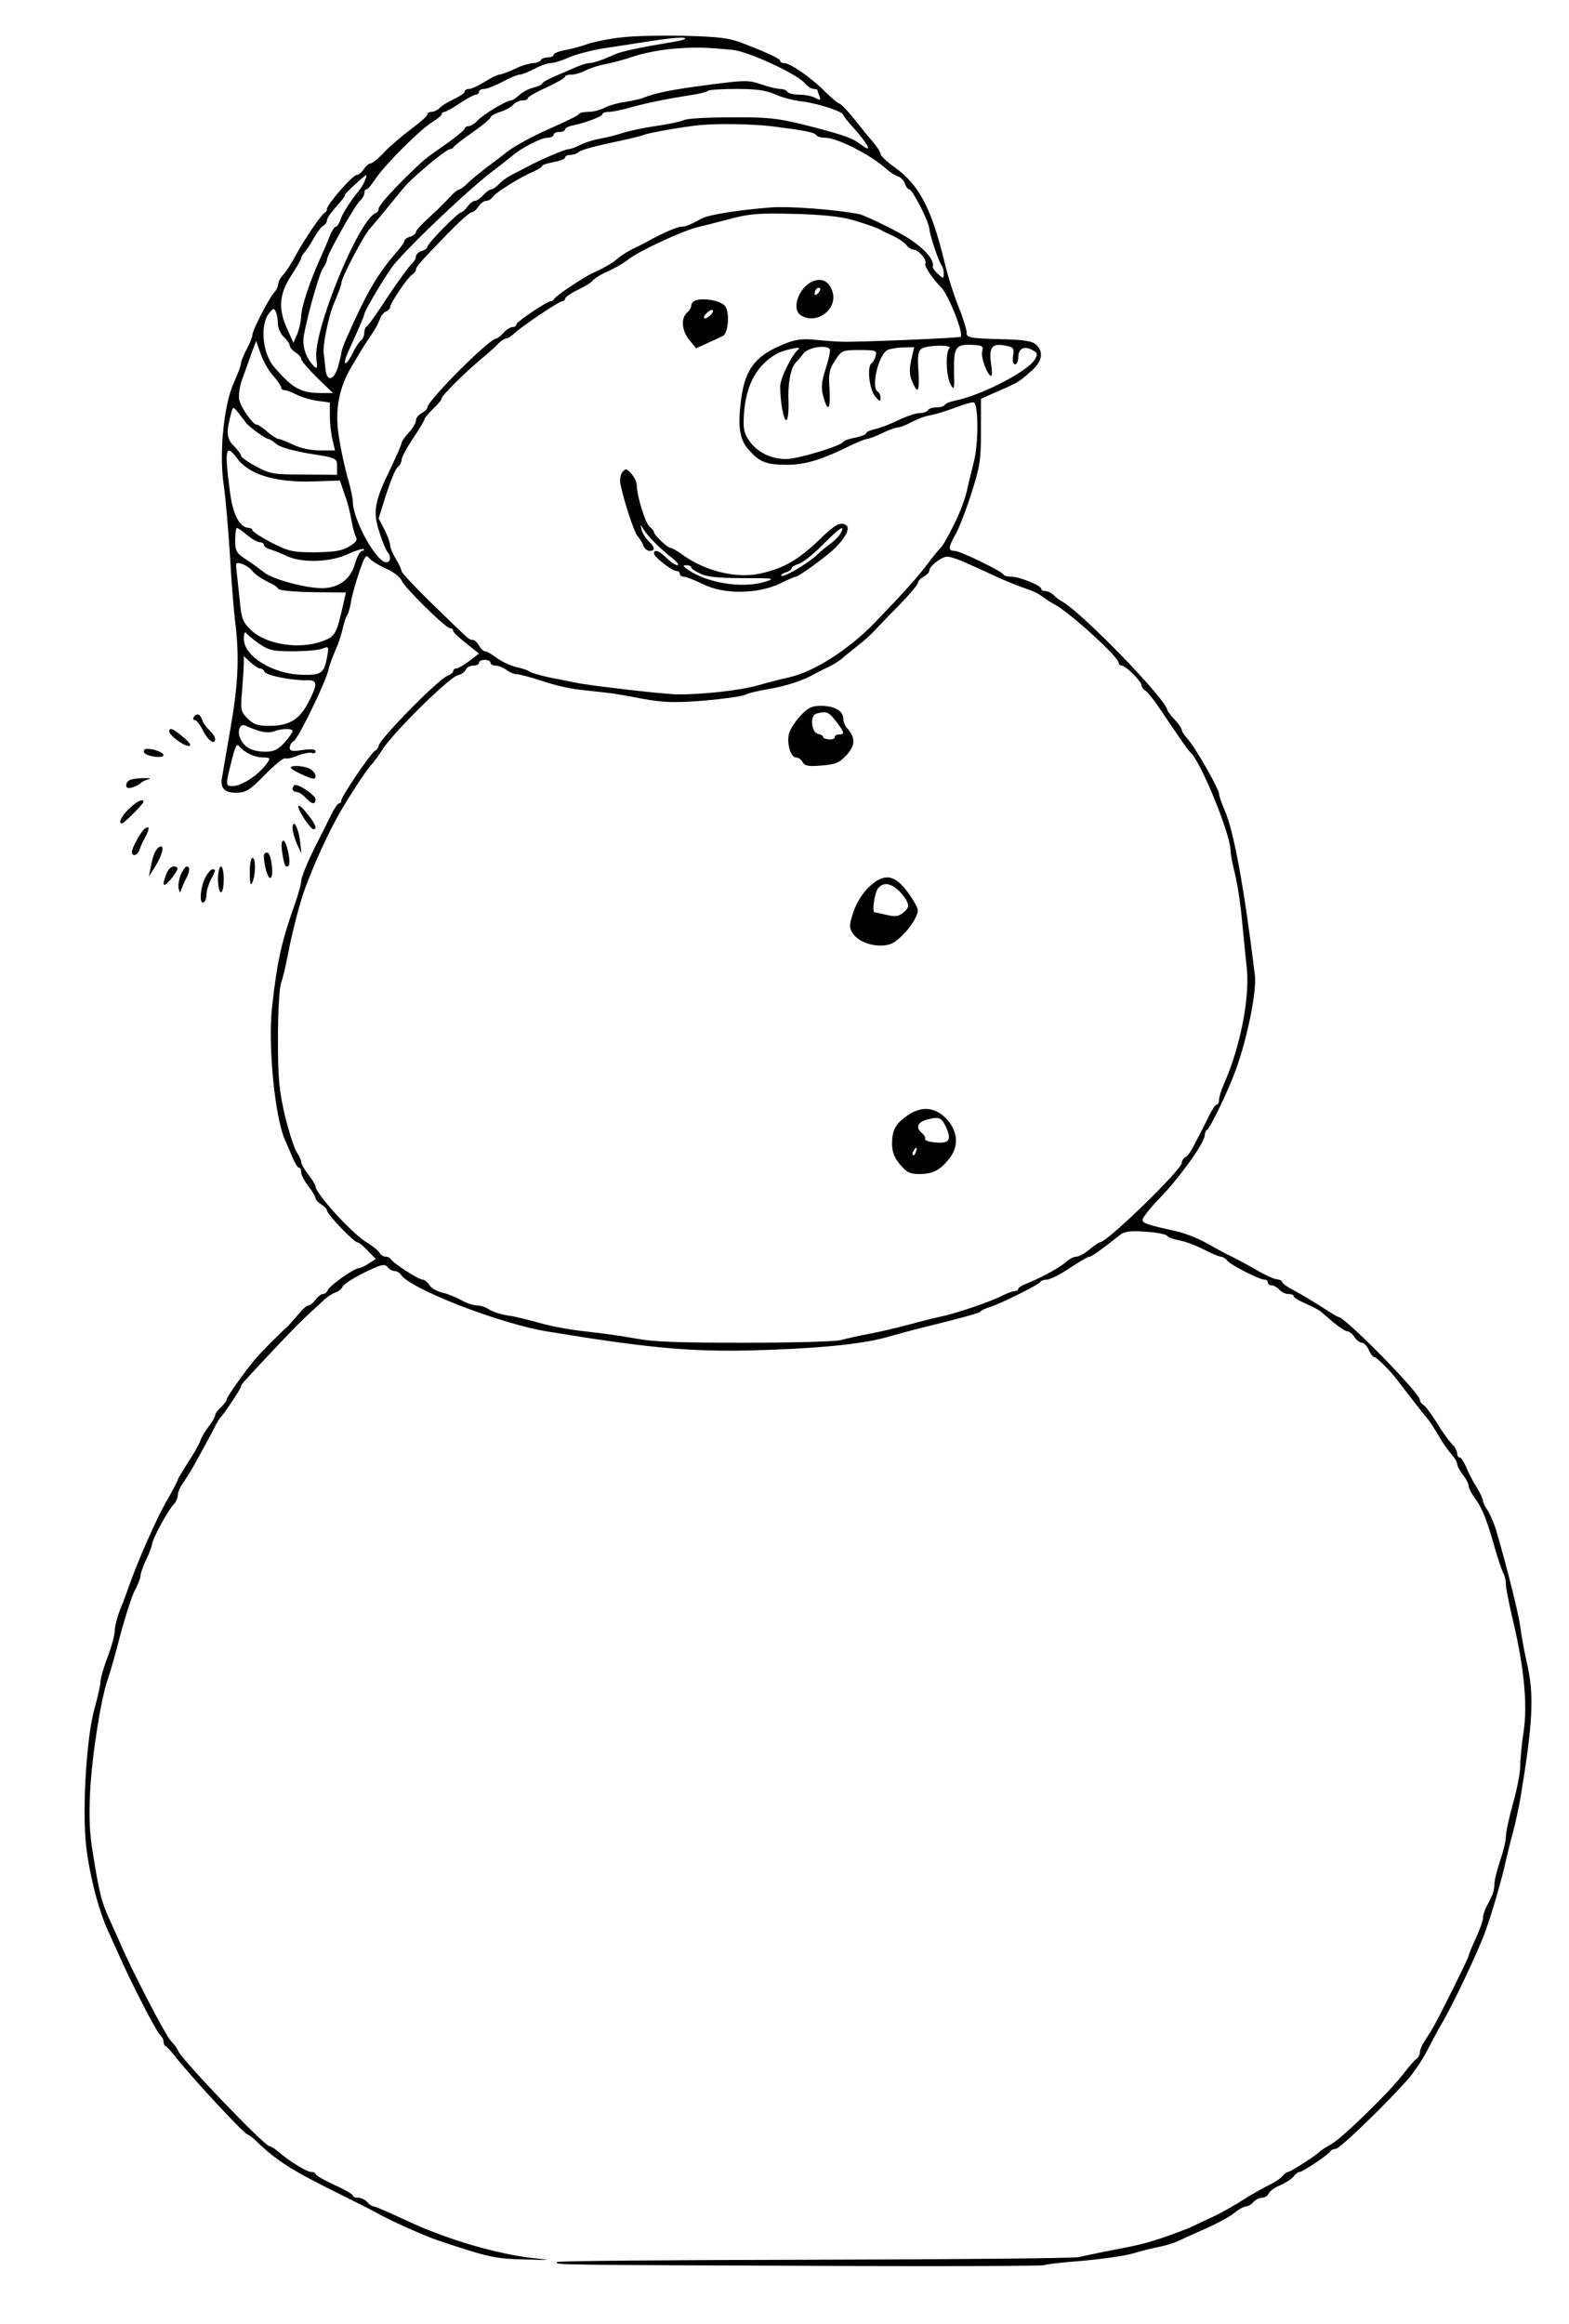 <?xml version="1.0" standalone="no"?>
<!DOCTYPE svg PUBLIC "-//W3C//DTD SVG 20010904//EN"
 "http://www.w3.org/TR/2001/REC-SVG-20010904/DTD/svg10.dtd">
<svg version="1.0" xmlns="http://www.w3.org/2000/svg"
 width="547pt" height="810pt" viewBox="0 0 547 810"
 preserveAspectRatio="xMidYMid meet">

<g transform="translate(0,810) scale(0.1,-0.1)"
fill="#000000" stroke="none">
<path d="M2170 7970 c-41 -4 -95 -15 -120 -23 -25 -9 -62 -19 -82 -22 -21 -4
-38 -11 -38 -16 0 -5 -9 -9 -19 -9 -11 0 -23 -4 -26 -10 -3 -5 -16 -10 -28
-10 -12 -1 -40 -9 -62 -20 -22 -11 -46 -19 -53 -20 -7 0 -30 -11 -52 -25 -22
-14 -46 -25 -55 -25 -8 0 -15 -4 -15 -9 0 -5 -17 -17 -37 -26 -21 -10 -44 -24
-51 -32 -7 -7 -20 -13 -28 -13 -8 0 -14 -4 -14 -9 0 -5 -26 -28 -57 -51 -32
-24 -74 -60 -94 -81 -20 -22 -42 -39 -48 -39 -6 0 -16 -9 -23 -20 -7 -11 -18
-20 -25 -20 -13 0 -103 -102 -103 -118 0 -6 -4 -12 -8 -14 -11 -4 -72 -94
-101 -148 -13 -25 -32 -54 -42 -66 -11 -11 -19 -26 -19 -34 0 -7 -6 -21 -14
-29 -19 -22 -76 -132 -76 -148 0 -7 -9 -30 -20 -50 -11 -21 -20 -43 -20 -50 0
-7 -11 -36 -24 -65 -35 -75 -52 -241 -37 -351 7 -45 16 -154 22 -242 5 -88 13
-194 18 -235 16 -126 12 -219 -15 -376 -14 -82 -28 -160 -30 -174 -7 -38 10
-54 52 -53 33 1 46 10 97 62 33 34 65 60 71 58 6 -3 27 2 45 10 19 7 41 11 48
9 7 -3 13 -1 13 5 0 8 -15 9 -45 5 -36 -6 -45 -4 -45 8 0 8 6 19 14 23 16 9
110 202 121 248 3 16 15 47 25 70 10 22 21 56 25 75 4 19 11 40 15 45 4 6 11
28 14 50 4 22 17 68 29 103 18 52 23 61 33 48 6 -9 32 -25 58 -37 26 -11 51
-30 56 -42 10 -25 154 -167 170 -167 5 0 10 -4 10 -9 0 -4 20 -24 45 -43 l45
-36 -34 -26 c-19 -14 -39 -26 -45 -26 -6 0 -11 -4 -11 -9 0 -5 -9 -12 -19 -16
-30 -9 -241 -224 -241 -245 0 -5 -6 -13 -13 -17 -16 -10 -117 -159 -117 -173
0 -5 -3 -10 -8 -10 -4 0 -16 -17 -26 -37 -21 -43 -32 -65 -45 -90 -31 -59 -61
-129 -61 -144 0 -10 -9 -41 -19 -71 -49 -138 -64 -203 -82 -363 -16 -135 9
-387 44 -467 8 -18 21 -48 28 -65 8 -18 17 -33 21 -33 5 0 8 -7 8 -16 0 -8 11
-30 25 -48 14 -18 25 -37 25 -42 0 -5 9 -15 20 -22 11 -7 20 -16 20 -21 0 -13
94 -111 106 -111 5 0 21 -13 36 -29 l28 -29 -25 -16 c-13 -9 -29 -16 -34 -16
-16 0 -102 -61 -108 -76 -3 -8 -10 -14 -17 -14 -6 0 -18 -9 -26 -20 -8 -11
-19 -20 -25 -20 -6 0 -21 -14 -35 -31 -14 -17 -31 -36 -38 -43 -19 -16 -91
-88 -106 -106 -36 -41 -106 -139 -106 -148 0 -5 -9 -17 -20 -27 -11 -10 -20
-23 -20 -28 0 -6 -11 -24 -24 -41 -13 -17 -26 -40 -29 -51 -4 -11 -23 -44 -42
-73 -19 -30 -35 -56 -35 -59 0 -3 -18 -38 -40 -76 -35 -61 -99 -206 -133 -302
-5 -16 -18 -51 -29 -77 -10 -26 -18 -58 -18 -72 0 -14 -11 -55 -25 -92 -14
-36 -25 -76 -25 -87 0 -11 -9 -50 -19 -86 -29 -98 -45 -352 -31 -483 12 -104
44 -229 79 -303 10 -22 25 -56 34 -75 41 -95 132 -271 144 -281 7 -6 13 -17
13 -24 0 -8 3 -15 8 -17 4 -2 17 -16 30 -32 57 -74 245 -276 256 -276 3 0 16
-10 29 -22 73 -71 125 -103 297 -188 58 -29 112 -56 120 -61 47 -27 163 -79
215 -97 176 -59 201 -65 305 -67 90 -3 95 -2 35 4 -129 13 -312 67 -451 133
-56 26 -106 48 -112 48 -5 0 -15 7 -22 15 -7 8 -21 15 -31 15 -11 0 -19 3 -19
8 0 4 -29 21 -65 37 -36 17 -65 33 -65 38 0 4 -7 7 -15 7 -15 0 -75 36 -114
70 -13 11 -28 20 -32 20 -17 0 -309 305 -318 332 -2 7 -14 23 -27 37 -19 20
-143 261 -174 336 -5 11 -21 47 -36 80 -30 65 -37 92 -60 235 -12 68 -14 128
-10 212 6 127 38 328 61 393 8 22 28 92 44 155 17 63 39 133 50 155 12 21 21
46 21 55 1 8 9 33 20 55 11 22 19 46 20 52 0 17 57 122 76 140 8 8 14 23 14
32 0 10 8 29 18 42 9 13 23 35 31 49 24 42 63 114 79 145 8 17 18 32 21 35 10
9 71 100 71 107 0 7 -1 6 117 132 48 51 101 105 118 120 16 14 39 36 52 48 12
12 31 24 42 28 10 3 22 12 25 20 3 8 37 30 75 49 59 29 72 32 82 20 6 -8 17
-14 25 -14 7 0 17 -6 21 -12 31 -50 349 -173 513 -199 345 -57 493 -70 700
-66 231 6 391 21 480 46 36 10 97 27 135 36 157 39 190 49 195 55 3 4 16 10
30 14 34 10 174 79 178 89 2 4 12 7 22 7 10 0 46 18 79 40 33 22 64 40 69 40
8 0 37 21 107 76 15 12 36 15 89 11 37 -2 71 -9 75 -14 3 -6 24 -13 46 -17 21
-4 59 -19 84 -32 25 -13 51 -24 57 -24 6 0 17 -6 23 -14 13 -16 112 -66 129
-66 7 0 12 -4 12 -10 0 -5 6 -10 14 -10 7 0 19 -7 26 -15 7 -8 21 -15 31 -15
11 0 19 -3 19 -8 0 -4 18 -15 41 -25 22 -10 46 -22 52 -27 7 -6 28 -24 47 -40
19 -16 41 -30 47 -30 7 0 18 -9 25 -20 7 -11 19 -20 26 -20 7 0 18 -11 24 -25
6 -14 15 -25 19 -25 8 0 55 -46 82 -82 34 -45 87 -113 100 -128 13 -16 22 -29
52 -80 11 -18 28 -41 38 -52 9 -10 17 -24 17 -30 0 -7 9 -24 20 -38 11 -14 20
-31 20 -38 0 -8 10 -28 23 -45 26 -37 41 -75 68 -171 11 -38 24 -77 29 -87 6
-10 10 -28 10 -41 0 -13 11 -68 24 -123 39 -164 52 -294 38 -389 -7 -45 -12
-100 -12 -122 0 -21 -11 -80 -25 -129 -14 -50 -25 -102 -25 -116 0 -14 -9 -52
-20 -84 -11 -32 -20 -69 -20 -82 0 -13 -4 -32 -10 -43 -5 -11 -14 -29 -20 -40
-5 -11 -10 -27 -10 -36 0 -8 -11 -40 -25 -70 -14 -30 -25 -57 -25 -61 0 -7
-105 -218 -123 -248 -6 -11 -20 -32 -29 -47 -10 -14 -18 -33 -18 -42 0 -8 -6
-19 -13 -23 -6 -4 -25 -26 -42 -48 -44 -60 -215 -227 -255 -249 -19 -11 -37
-22 -40 -26 -9 -11 -101 -70 -109 -70 -5 0 -14 -7 -21 -16 -8 -8 -27 -21 -44
-29 -17 -8 -49 -26 -71 -39 -56 -36 -104 -63 -145 -81 -19 -9 -49 -23 -66 -31
-18 -7 -60 -23 -95 -35 -62 -20 -83 -25 -199 -47 -30 -6 -71 -15 -90 -19 -19
-4 -435 -8 -923 -9 -488 -1 -891 -4 -894 -8 -11 -10 -33 -10 1046 -14 354 -1
647 0 651 3 5 3 64 10 132 15 67 6 148 17 178 26 30 9 74 20 97 24 23 5 50 14
60 19 10 5 52 24 93 42 41 18 88 43 103 56 16 13 34 23 42 23 7 0 18 7 25 15
7 8 20 15 30 15 10 0 20 7 23 15 4 8 21 21 39 28 18 8 39 21 47 30 7 10 17 17
22 17 11 0 103 62 107 72 2 4 10 8 18 8 15 0 183 163 256 247 20 24 49 67 63
95 15 29 40 76 56 103 42 74 123 245 148 315 21 57 58 184 71 245 5 22 16 67
25 100 9 33 20 87 26 120 43 259 48 357 23 465 -8 36 -19 92 -23 125 -7 52
-40 185 -83 335 -7 25 -21 58 -30 73 -10 14 -18 31 -18 37 0 6 -10 27 -23 48
-13 20 -29 52 -36 70 -8 17 -17 32 -22 32 -5 0 -9 7 -9 15 0 8 -8 22 -18 32
-10 10 -34 43 -52 73 -19 30 -40 59 -47 63 -7 4 -13 12 -13 18 0 24 -261 289
-284 289 -3 0 -31 17 -63 38 -32 20 -75 46 -95 56 -21 11 -38 23 -38 28 0 4
-8 8 -17 9 -10 0 -40 14 -68 30 -27 16 -68 38 -90 49 -22 10 -51 26 -65 34
-45 27 -94 47 -135 56 -91 20 -109 26 -112 37 -2 6 26 42 62 79 71 74 155 192
155 217 0 8 4 17 8 19 10 4 74 136 100 208 40 109 74 276 67 330 -37 304 -74
507 -106 577 -10 24 -19 49 -19 56 0 17 -85 166 -110 192 -11 12 -20 26 -20
31 0 5 -11 21 -25 36 -14 15 -25 30 -25 32 0 34 -296 340 -368 380 -10 5 -23
16 -30 23 -7 7 -20 13 -28 13 -8 0 -14 3 -14 8 0 11 -76 42 -104 42 -13 0 -26
3 -28 8 -5 11 -151 82 -170 82 -23 0 -23 11 3 57 12 21 37 85 55 142 30 93 34
116 34 218 l0 113 38 17 c96 42 89 37 141 83 34 31 40 63 14 88 -13 13 -40 18
-130 20 -104 3 -113 5 -113 23 0 11 -13 52 -29 92 -16 39 -38 110 -49 157 -45
184 -87 265 -173 327 -27 19 -49 40 -49 46 0 7 -13 26 -28 44 -15 17 -36 43
-47 57 -36 46 -64 76 -71 76 -3 0 -24 18 -47 40 -47 48 -122 100 -143 100 -7
0 -14 3 -14 8 0 7 -39 26 -130 61 -45 18 -82 23 -200 26 -80 2 -179 0 -220 -5z
m218 -6 c-3 -3 -32 -9 -64 -14 -90 -15 -157 -29 -179 -39 -50 -22 -77 -31 -91
-31 -8 0 -34 -8 -57 -19 -23 -10 -57 -24 -74 -32 -18 -8 -33 -17 -33 -21 0 -3
-13 -9 -29 -13 -15 -3 -38 -15 -49 -25 -12 -11 -25 -20 -30 -20 -16 0 -98 -49
-117 -70 -10 -11 -24 -20 -32 -20 -7 0 -13 -4 -13 -8 0 -4 -28 -28 -62 -52
-78 -54 -80 -57 -126 -101 -68 -66 -112 -116 -112 -127 0 -6 -4 -12 -9 -14
-60 -21 -221 -415 -208 -509 4 -31 3 -36 -8 -26 -30 31 -43 72 -35 112 16 82
53 211 66 230 8 11 14 25 14 31 0 16 98 190 115 204 8 7 15 19 15 26 0 8 3 14
8 14 4 0 18 17 32 38 32 48 157 173 198 197 18 11 32 23 32 27 0 4 4 8 9 8 6
0 30 14 54 30 25 17 50 30 56 30 6 0 11 5 11 10 0 6 8 10 18 10 9 0 38 11 64
25 26 14 53 25 60 25 7 0 30 9 51 20 20 11 46 20 56 20 11 0 41 9 67 21 27 11
78 24 114 30 36 5 103 16 150 23 94 15 146 19 138 10z m167 -38 c55 -6 218
-81 250 -115 10 -12 24 -21 32 -21 7 0 13 -2 13 -4 0 -2 3 -12 7 -21 5 -15 3
-16 -15 -6 -11 6 -36 11 -56 11 -19 0 -38 5 -41 10 -3 6 -15 10 -25 10 -11 0
-40 7 -66 16 -44 15 -58 15 -178 -1 -126 -16 -188 -28 -231 -45 -11 -5 -40
-11 -64 -15 -24 -3 -56 -12 -72 -20 -15 -8 -41 -15 -58 -15 -16 0 -31 -3 -33
-8 -1 -4 -48 -27 -103 -51 -55 -24 -121 -60 -147 -80 -25 -20 -61 -47 -80 -61
-18 -14 -43 -35 -56 -47 -13 -13 -26 -23 -30 -23 -4 0 -15 -8 -24 -17 -16 -17
-23 -24 -55 -56 -7 -6 -26 -24 -43 -40 -16 -15 -30 -31 -30 -36 0 -5 -9 -13
-20 -16 -11 -3 -20 -10 -20 -14 0 -5 -11 -21 -25 -37 -68 -78 -104 -138 -174
-296 -12 -26 -21 -52 -21 -58 0 -5 -6 -28 -12 -50 -16 -51 -41 -50 -44 0 -2
20 -4 40 -5 45 -6 25 16 134 37 182 13 30 24 59 24 66 0 19 79 169 101 192 10
11 42 49 71 85 61 75 55 70 134 138 34 28 66 52 72 52 6 0 12 4 14 8 2 4 31
27 66 51 34 24 62 47 62 52 0 4 15 13 34 19 19 6 40 18 46 26 7 7 21 14 31 14
11 0 19 3 19 8 0 4 29 21 65 37 36 17 65 33 65 38 0 4 10 7 23 7 12 0 35 7 50
15 15 8 45 17 65 21 20 3 64 15 97 26 33 12 96 24 140 28 78 6 107 6 210 -4z
m148 -155 c23 -11 67 -22 97 -25 53 -7 140 -35 140 -47 0 -3 16 -23 36 -45 42
-47 63 -80 42 -69 -7 5 -20 13 -28 19 -21 16 -67 31 -190 62 -89 22 -127 26
-252 25 -81 0 -155 -4 -165 -10 -10 -5 -53 -14 -95 -20 -42 -6 -95 -17 -119
-25 -24 -8 -61 -17 -81 -20 -20 -4 -50 -13 -65 -21 -15 -8 -34 -15 -41 -15
-12 0 -99 -37 -147 -63 -11 -6 -33 -17 -50 -26 -16 -8 -37 -23 -46 -33 -9 -10
-21 -18 -26 -18 -6 0 -18 -9 -28 -20 -10 -11 -23 -20 -29 -20 -7 0 -18 -9 -26
-20 -8 -11 -18 -20 -22 -20 -11 0 -118 -109 -118 -120 0 -5 -9 -12 -20 -15
-11 -3 -20 -12 -20 -19 0 -8 -7 -19 -16 -27 -8 -7 -45 -58 -82 -113 -36 -56
-69 -102 -74 -104 -4 -2 -8 -12 -8 -22 0 -10 -5 -22 -10 -25 -6 -4 -20 -24
-31 -47 -24 -47 -37 -45 -16 4 37 81 57 127 57 133 0 11 78 141 102 171 62 75
270 272 353 333 22 17 49 38 61 48 32 28 101 63 123 63 12 0 21 5 21 10 0 6 9
10 20 10 11 0 20 4 20 9 0 5 12 11 28 14 43 9 102 31 102 39 0 5 10 8 23 8 12
0 47 7 77 16 55 15 121 29 212 43 26 4 51 10 55 14 3 4 48 7 100 7 70 0 104
-5 136 -19z m-13 -111 c111 -14 150 -21 156 -31 3 -5 16 -9 30 -9 43 0 161
-60 218 -112 11 -10 28 -20 37 -23 10 -3 21 -15 24 -26 4 -10 10 -19 15 -19
11 0 70 -115 70 -138 1 -20 34 -119 44 -129 3 -3 6 -15 6 -26 0 -19 -1 -19
-20 -2 -10 9 -18 20 -18 24 7 26 -32 69 -97 108 -46 27 -143 74 -161 77 -83
16 -245 28 -306 23 -114 -9 -215 -25 -240 -38 -47 -25 -58 -29 -73 -29 -13 0
-69 -24 -120 -53 -11 -6 -33 -17 -50 -25 -16 -8 -38 -22 -48 -30 -20 -18 -51
-36 -87 -52 -34 -15 -134 -82 -138 -92 -2 -4 -7 -8 -12 -8 -13 0 -120 -72
-120 -81 0 -5 -6 -9 -13 -9 -8 0 -22 -9 -32 -20 -10 -11 -21 -20 -25 -20 -24
0 -240 -217 -240 -240 0 -5 -9 -14 -20 -20 -11 -6 -20 -17 -20 -26 0 -8 -11
-27 -25 -42 -14 -15 -25 -31 -25 -36 0 -5 -18 -46 -39 -90 -56 -115 -62 -150
-38 -222 10 -32 23 -63 28 -68 13 -14 11 -36 -4 -36 -35 0 -117 149 -117 212
0 11 -8 50 -19 86 -10 37 -24 101 -30 143 -14 90 0 166 45 242 16 27 34 56 39
65 6 10 20 31 31 47 12 17 24 40 28 52 4 11 13 24 21 27 8 3 15 10 15 15 0 14
61 104 77 114 7 4 13 12 13 17 0 10 14 26 114 129 38 39 74 71 80 71 6 0 17 9
24 20 7 11 19 20 27 20 8 0 18 6 22 13 10 15 95 69 141 88 17 8 32 17 32 21 0
3 18 9 40 13 22 4 40 11 40 16 0 5 8 9 18 9 10 0 22 4 28 9 9 9 58 22 159 43
28 6 59 14 70 18 21 8 136 28 195 34 70 6 177 4 250 -4z m-1417 -187 c-3 -10
-13 -27 -22 -38 -32 -39 -58 -81 -65 -103 -4 -12 -11 -22 -15 -22 -5 0 -14
-15 -21 -32 -7 -18 -21 -51 -31 -73 -38 -83 -69 -176 -69 -208 -1 -17 -7 -45
-14 -62 l-13 -30 -21 47 c-33 70 -29 123 13 187 19 29 35 57 35 61 0 5 6 15
13 22 6 7 21 29 31 48 11 19 25 39 33 43 7 4 13 13 13 20 0 7 16 29 35 50 18
20 31 37 27 37 -6 0 69 69 75 70 1 0 0 -8 -4 -17z m1717 -145 c36 -11 72 -24
80 -29 8 -5 29 -15 45 -22 17 -8 36 -21 44 -30 7 -10 19 -17 26 -17 17 0 48
-37 41 -49 -5 -7 26 -54 54 -81 26 -26 81 -163 69 -174 -5 -4 -356 -19 -414
-17 -22 0 -65 4 -96 7 -45 4 -67 1 -110 -17 -100 -41 -135 -91 -147 -206 -10
-88 -2 -129 32 -165 36 -39 59 -48 130 -48 64 0 123 18 229 71 22 10 44 19 50
19 7 1 30 9 52 20 22 11 46 19 53 20 7 0 21 5 32 10 49 24 58 28 90 34 19 4
59 17 88 28 29 11 55 18 58 15 16 -15 15 -147 -1 -207 -9 -36 -20 -81 -24
-100 -7 -32 -29 -89 -52 -132 -21 -41 -34 -63 -40 -68 -4 -3 -24 -27 -45 -55
-37 -49 -79 -96 -185 -206 -91 -94 -212 -171 -299 -190 -19 -4 -66 -16 -105
-27 -61 -18 -202 -34 -288 -32 -47 1 -299 30 -347 40 -25 5 -70 14 -100 20
-30 7 -59 15 -65 20 -5 4 -26 11 -45 15 -19 4 -49 18 -67 31 -17 13 -36 24
-42 24 -6 0 -15 9 -21 20 -6 11 -16 20 -22 20 -13 0 -7 -5 -146 130 -56 55
-102 104 -102 109 0 6 -9 25 -20 43 -11 18 -20 40 -20 48 0 9 -9 33 -20 55
l-20 38 26 83 c15 46 32 89 40 95 8 6 14 18 14 26 0 9 18 42 40 75 22 33 40
63 40 67 0 4 14 20 30 36 17 16 30 32 30 37 0 9 80 89 139 138 23 19 50 43 59
53 9 9 21 17 26 17 5 0 19 8 30 19 33 29 155 111 166 111 5 0 10 4 10 9 0 5
20 19 45 31 25 12 48 26 51 32 4 5 21 17 38 25 38 17 69 35 87 49 38 30 189
100 244 113 22 5 65 16 95 24 83 23 113 25 260 21 99 -4 152 -10 200 -26z
m-2021 -359 c1 -14 10 -34 21 -44 11 -10 20 -23 20 -29 0 -6 9 -17 20 -24 11
-7 20 -17 20 -23 0 -6 25 -35 55 -65 l56 -54 -38 0 c-75 0 -103 16 -169 93
-39 46 -48 146 -16 185 15 19 18 19 24 4 4 -9 7 -29 7 -43z m-18 -177 c16 -18
29 -37 29 -42 0 -6 6 -10 13 -10 6 0 25 -7 42 -16 16 -8 48 -18 72 -21 l43 -6
0 -46 c0 -25 4 -63 9 -83 l9 -38 -52 0 c-32 0 -69 8 -94 20 -22 11 -45 20 -51
20 -5 0 -23 11 -40 26 -16 14 -33 25 -36 24 -12 -2 -55 59 -61 87 -3 16 2 48
11 73 9 25 24 65 32 89 l16 43 15 -43 c8 -24 27 -59 43 -77z m2359 94 c-15
-15 -11 -97 4 -126 13 -22 14 -18 12 48 -1 83 6 93 66 90 33 -2 37 -4 32 -24
-5 -20 19 -84 32 -84 3 0 3 19 -1 43 -8 56 4 71 47 63 32 -6 34 -9 30 -36 -3
-18 0 -30 7 -30 6 0 11 11 11 25 0 30 20 41 49 25 18 -9 19 -14 10 -31 -22
-42 -189 -128 -282 -146 -15 -3 -30 -9 -33 -14 -3 -5 -16 -9 -29 -9 -13 0 -27
-4 -30 -10 -3 -5 -17 -10 -30 -10 -13 0 -45 -11 -72 -24 -26 -13 -63 -27 -80
-31 -18 -4 -33 -10 -33 -15 0 -4 -17 -11 -37 -15 -21 -4 -40 -10 -43 -15 -10
-15 -159 -60 -199 -60 -53 0 -102 24 -129 64 -19 28 -22 42 -18 98 8 98 44
164 112 204 23 14 94 29 78 17 -22 -17 -64 -101 -64 -130 0 -56 13 -123 22
-117 5 3 8 31 7 62 -3 63 7 119 25 138 6 6 19 21 28 33 18 21 81 30 91 14 3
-5 -4 -35 -14 -67 -15 -47 -17 -66 -9 -97 16 -59 26 -47 22 25 -4 53 -1 69 19
99 23 36 26 37 86 37 56 0 61 -2 56 -20 -3 -11 -9 -23 -14 -26 -17 -10 -9 -88
11 -114 15 -20 20 -21 20 -8 0 9 -4 20 -10 23 -25 16 4 134 36 146 11 4 35 8
55 8 l36 1 -10 -44 c-7 -33 -7 -52 3 -75 20 -48 26 -37 22 36 -4 51 -1 69 10
77 19 14 111 15 98 2z m-2452 -260 c9 -13 68 -56 78 -56 4 0 16 -8 27 -17 11
-11 57 -24 115 -34 97 -15 97 -16 97 -45 l0 -29 -115 1 c-107 0 -119 2 -168
29 -29 15 -52 32 -52 37 0 5 -11 20 -25 34 -26 26 -27 49 -8 118 5 19 7 19 25
-4 10 -13 22 -28 26 -34z m-31 -124 c41 -56 133 -84 263 -80 l95 3 16 -47 c10
-25 20 -66 24 -90 4 -24 11 -50 16 -59 6 -11 0 -20 -24 -34 -24 -15 -52 -19
-118 -20 -79 0 -92 3 -153 34 -36 19 -66 38 -66 43 0 4 -6 8 -12 8 -33 1 -57
47 -67 131 -19 144 -14 165 26 111z m35 -267 c16 -14 36 -25 44 -25 8 0 14 -4
14 -9 0 -5 10 -13 23 -16 12 -4 38 -14 57 -23 52 -25 153 -22 213 7 27 12 52
20 55 17 3 -3 0 -6 -6 -6 -6 0 -18 -21 -25 -47 -16 -53 -57 -83 -115 -83 -57
0 -171 31 -200 54 -15 12 -44 33 -64 46 -34 22 -38 29 -38 68 0 23 3 42 6 42
3 0 19 -11 36 -25z m2495 -92 c21 -9 70 -31 108 -49 39 -18 88 -38 110 -45 22
-7 48 -19 57 -27 9 -7 30 -21 47 -30 54 -30 221 -182 221 -202 0 -5 5 -10 11
-10 13 0 69 -55 69 -69 0 -5 6 -14 13 -18 7 -4 28 -30 47 -58 79 -117 102
-150 108 -155 35 -26 142 -287 142 -344 0 -12 7 -48 15 -80 8 -31 20 -105 25
-164 6 -59 13 -135 17 -169 10 -105 -24 -274 -79 -399 -10 -22 -18 -48 -18
-57 0 -9 -3 -17 -8 -17 -4 0 -16 -17 -26 -37 -10 -21 -23 -47 -29 -58 -6 -11
-17 -33 -26 -50 -8 -16 -20 -34 -28 -38 -7 -4 -13 -13 -13 -20 0 -24 -261
-277 -285 -277 -4 0 -20 -11 -37 -25 -16 -14 -37 -25 -46 -25 -8 0 -25 -8 -36
-19 -22 -19 -79 -51 -133 -73 -18 -7 -33 -16 -33 -20 0 -5 -6 -8 -12 -8 -7 0
-26 -7 -42 -15 -40 -21 -162 -63 -217 -74 -24 -5 -78 -19 -119 -30 -41 -11
-102 -25 -135 -31 -33 -6 -76 -16 -96 -21 -19 -5 -170 -9 -335 -9 -231 0 -317
3 -379 15 -44 8 -121 19 -170 24 -50 5 -122 18 -160 29 -39 11 -90 24 -115 27
-25 4 -54 14 -65 21 -11 8 -30 14 -42 14 -12 0 -37 8 -56 19 -18 10 -48 22
-66 26 -17 4 -37 15 -44 26 -6 10 -17 19 -24 19 -14 0 -106 60 -111 72 -2 4
-10 8 -17 8 -8 0 -18 6 -22 14 -4 7 -26 25 -48 38 -52 33 -175 169 -175 193 0
5 -11 23 -25 41 -14 18 -25 38 -25 44 0 6 -7 22 -16 35 -9 14 -27 71 -41 128
-20 87 -24 127 -24 268 0 92 5 178 11 193 6 16 17 63 25 105 13 70 41 178 59
226 36 96 82 195 122 265 36 62 96 153 109 165 6 6 24 30 40 55 40 61 231 249
260 256 13 3 26 12 29 20 3 8 15 14 26 14 11 0 20 5 20 10 0 6 9 10 20 10 11
0 20 -4 20 -10 0 -5 8 -10 18 -10 10 0 27 -7 38 -15 10 -8 27 -15 36 -15 10 0
50 -11 90 -24 40 -14 102 -28 138 -31 36 -4 76 -8 90 -10 14 -1 67 -10 117
-20 79 -14 111 -15 217 -7 68 6 133 15 143 20 10 6 49 15 86 21 61 11 116 29
157 52 8 5 29 15 45 23 17 7 40 22 52 32 12 11 37 30 54 44 18 14 43 36 56 50
13 14 52 55 88 91 36 37 65 72 65 77 0 6 9 16 20 22 11 6 20 15 20 21 0 16 42
48 62 49 10 0 34 -8 55 -17z m-2480 -30 c11 -15 38 -33 73 -49 8 -4 18 -12 21
-17 4 -5 58 -10 121 -11 l114 -1 -9 -40 c-24 -105 -28 -113 -71 -129 -80 -31
-197 -13 -250 37 -30 29 -34 40 -40 102 -4 39 -9 85 -11 103 -4 31 -3 33 18
27 12 -4 27 -14 34 -22z m27 -257 c34 -23 49 -26 117 -26 43 0 89 4 102 9 24
9 24 9 17 -31 -10 -54 -20 -61 -82 -60 -105 1 -208 64 -208 126 0 17 4 26 8
20 4 -6 25 -23 46 -38z m3 -86 c6 0 13 -5 15 -11 4 -13 96 -31 146 -30 40 2
41 -12 6 -79 -31 -59 -67 -80 -136 -80 -39 0 -54 5 -75 26 -24 24 -25 30 -19
97 3 40 6 83 6 96 l0 24 23 -21 c13 -12 28 -22 34 -22z m-2 -218 c17 -5 39 -6
50 -1 27 10 65 11 65 1 0 -5 -13 -23 -28 -40 -23 -25 -37 -32 -66 -32 -44 0
-71 13 -86 41 -16 29 -4 61 18 49 9 -5 31 -13 47 -18z m-37 -79 c12 -7 33 -13
47 -13 31 0 31 -3 3 -36 -30 -34 -80 -64 -107 -64 -25 0 -25 3 -4 87 13 52 19
63 27 52 6 -8 21 -20 34 -26z"/>
<path d="M2835 7120 c-49 -19 -78 -97 -43 -119 58 -36 134 26 108 89 -13 31
-35 41 -65 30z m17 -42 c-7 -7 -12 -8 -12 -2 0 14 12 26 19 19 2 -3 -1 -11 -7
-17z"/>
<path d="M2428 7054 c-10 -3 -18 -11 -18 -19 0 -7 -7 -18 -15 -25 -22 -19 -18
-65 9 -96 l23 -28 39 18 c21 9 46 21 54 25 19 10 25 81 8 104 -13 18 -69 29
-100 21z m52 -49 c-7 -8 -17 -15 -22 -15 -6 0 -5 7 2 15 7 8 17 15 22 15 6 0
5 -7 -2 -15z"/>
<path d="M2170 6455 c-7 -8 -10 -27 -7 -42 12 -59 47 -167 60 -182 8 -9 17
-24 20 -33 4 -10 13 -18 22 -18 20 0 19 13 -4 34 -10 10 -21 27 -24 39 -5 21
-5 21 6 3 16 -26 56 -66 97 -98 19 -15 29 -27 22 -28 -7 0 -24 11 -38 25 -26
26 -44 32 -44 16 0 -12 63 -61 78 -61 7 0 12 -4 12 -10 0 -5 6 -10 14 -10 8 0
38 -12 67 -26 71 -36 188 -35 266 1 28 14 54 25 57 25 8 0 65 40 115 80 51 42
80 89 60 100 -18 12 -39 1 -85 -44 -79 -77 -132 -108 -218 -126 -80 -16 -184
9 -260 62 -21 16 -43 28 -47 28 -11 0 -59 45 -59 55 0 4 -7 13 -15 19 -15 11
-45 109 -45 145 0 10 -8 28 -19 40 -16 18 -20 19 -31 6z m761 -213 c-5 -10
-22 -27 -37 -38 -14 -10 -36 -28 -48 -40 -28 -27 -115 -78 -122 -71 -3 3 4 8
15 12 12 3 21 10 21 15 0 4 10 10 23 14 13 3 50 32 83 65 60 61 83 76 65 43z
m-521 -120 c0 -4 15 -14 33 -22 22 -11 66 -15 148 -15 109 0 114 -1 75 -13
-78 -24 -201 -4 -267 42 -19 13 -20 16 -6 16 9 0 17 -3 17 -8z"/>
<path d="M2792 5607 c-18 -19 -36 -47 -41 -63 -9 -34 5 -84 24 -84 8 0 18 -7
23 -16 8 -14 21 -16 67 -12 50 4 62 10 87 37 30 34 31 59 2 92 -8 8 -14 24
-14 34 0 27 -30 44 -76 45 -33 0 -46 -6 -72 -33z m122 -20 c30 -39 32 -47 11
-47 -8 0 -15 -4 -15 -9 0 -6 -9 -9 -20 -8 -11 1 -20 4 -20 8 0 4 -8 9 -18 11
-25 7 -29 65 -5 71 35 9 42 6 67 -26z"/>
<path d="M3027 5006 c-20 -19 -42 -55 -52 -85 -15 -46 -15 -54 -2 -74 22 -34
86 -52 130 -38 36 12 97 87 97 119 0 8 -16 36 -36 63 -46 63 -84 67 -137 15z
m99 -4 c12 -9 27 -27 34 -40 10 -20 8 -26 -10 -42 -16 -14 -28 -16 -58 -9 -20
5 -40 9 -43 9 -10 0 0 70 13 85 17 19 38 18 64 -3z"/>
<path d="M3168 4215 c-45 -30 -58 -52 -58 -102 0 -28 8 -48 28 -72 24 -28 34
-33 70 -33 45 1 70 14 101 53 34 43 31 93 -6 136 -39 43 -86 50 -135 18z m131
-45 c19 -44 10 -56 -38 -52 -22 2 -39 8 -36 12 3 4 -2 13 -10 20 -24 20 -17
39 18 48 41 11 49 8 66 -28z m-106 -85 c-3 -9 -8 -14 -10 -11 -3 3 -2 9 2 15
9 16 15 13 8 -4z"/>
<path d="M675 5600 c-3 -5 -1 -10 5 -10 5 0 18 -16 27 -35 17 -35 43 -54 43
-31 0 7 -9 21 -20 31 -11 10 -22 26 -25 36 -7 21 -20 25 -30 9z"/>
<path d="M590 5551 c0 -14 50 -51 68 -51 11 0 4 11 -18 30 -37 31 -50 36 -50
21z"/>
<path d="M502 5478 c5 -14 68 -23 68 -10 0 10 -33 22 -58 22 -8 0 -12 -5 -10
-12z"/>
<path d="M1016 5421 c5 -5 26 -16 47 -25 31 -13 37 -13 37 -1 0 8 -9 19 -19
25 -24 13 -79 14 -65 1z"/>
<path d="M458 5383 c-10 -2 -18 -11 -18 -19 0 -11 6 -13 23 -8 12 4 24 10 27
14 3 4 14 10 25 13 13 3 10 5 -10 5 -16 0 -38 -2 -47 -5z"/>
<path d="M1026 5363 c-11 -11 -6 -23 7 -23 8 0 22 -9 32 -20 21 -23 35 -26 35
-6 0 15 -65 58 -74 49z"/>
<path d="M450 5281 c-27 -25 -39 -51 -25 -51 7 0 75 68 75 75 0 13 -23 3 -50
-24z"/>
<path d="M1040 5289 c0 -15 42 -79 53 -79 14 0 7 18 -23 55 -16 21 -30 32 -30
24z"/>
<path d="M1020 5213 c0 -11 7 -36 15 -54 l16 -34 -5 44 c-5 46 -26 82 -26 44z"/>
<path d="M505 5212 c-13 -9 -45 -67 -45 -81 0 -18 20 -13 26 7 3 9 12 30 21
45 15 29 15 41 -2 29z"/>
<path d="M984 5128 c7 -45 12 -55 22 -45 10 9 -7 87 -18 87 -7 0 -8 -15 -4
-42z"/>
<path d="M542 5133 c-6 -10 -13 -34 -16 -53 l-7 -35 19 30 c25 39 36 75 23 75
-6 0 -14 -8 -19 -17z"/>
<path d="M920 5117 c0 -31 13 -77 22 -77 14 0 5 83 -9 88 -7 2 -13 -3 -13 -11z"/>
<path d="M871 5058 c0 -39 3 -48 9 -33 12 28 12 85 0 85 -5 0 -10 -24 -9 -52z"/>
<path d="M580 5054 c-17 -43 -11 -50 15 -19 28 35 31 45 10 45 -9 0 -20 -12
-25 -26z"/>
<path d="M630 5051 c-6 -16 -10 -38 -7 -48 4 -17 4 -17 11 2 4 11 12 28 17 37
11 22 12 38 0 38 -5 0 -14 -13 -21 -29z"/>
<path d="M760 5035 c0 -25 5 -45 10 -45 6 0 10 20 10 45 0 25 -4 45 -10 45 -5
0 -10 -20 -10 -45z"/>
<path d="M715 5040 c-17 -33 -21 -95 -5 -85 6 3 10 16 10 28 0 12 7 35 15 51
18 33 18 36 5 36 -5 0 -16 -13 -25 -30z"/>
</g>
</svg>
